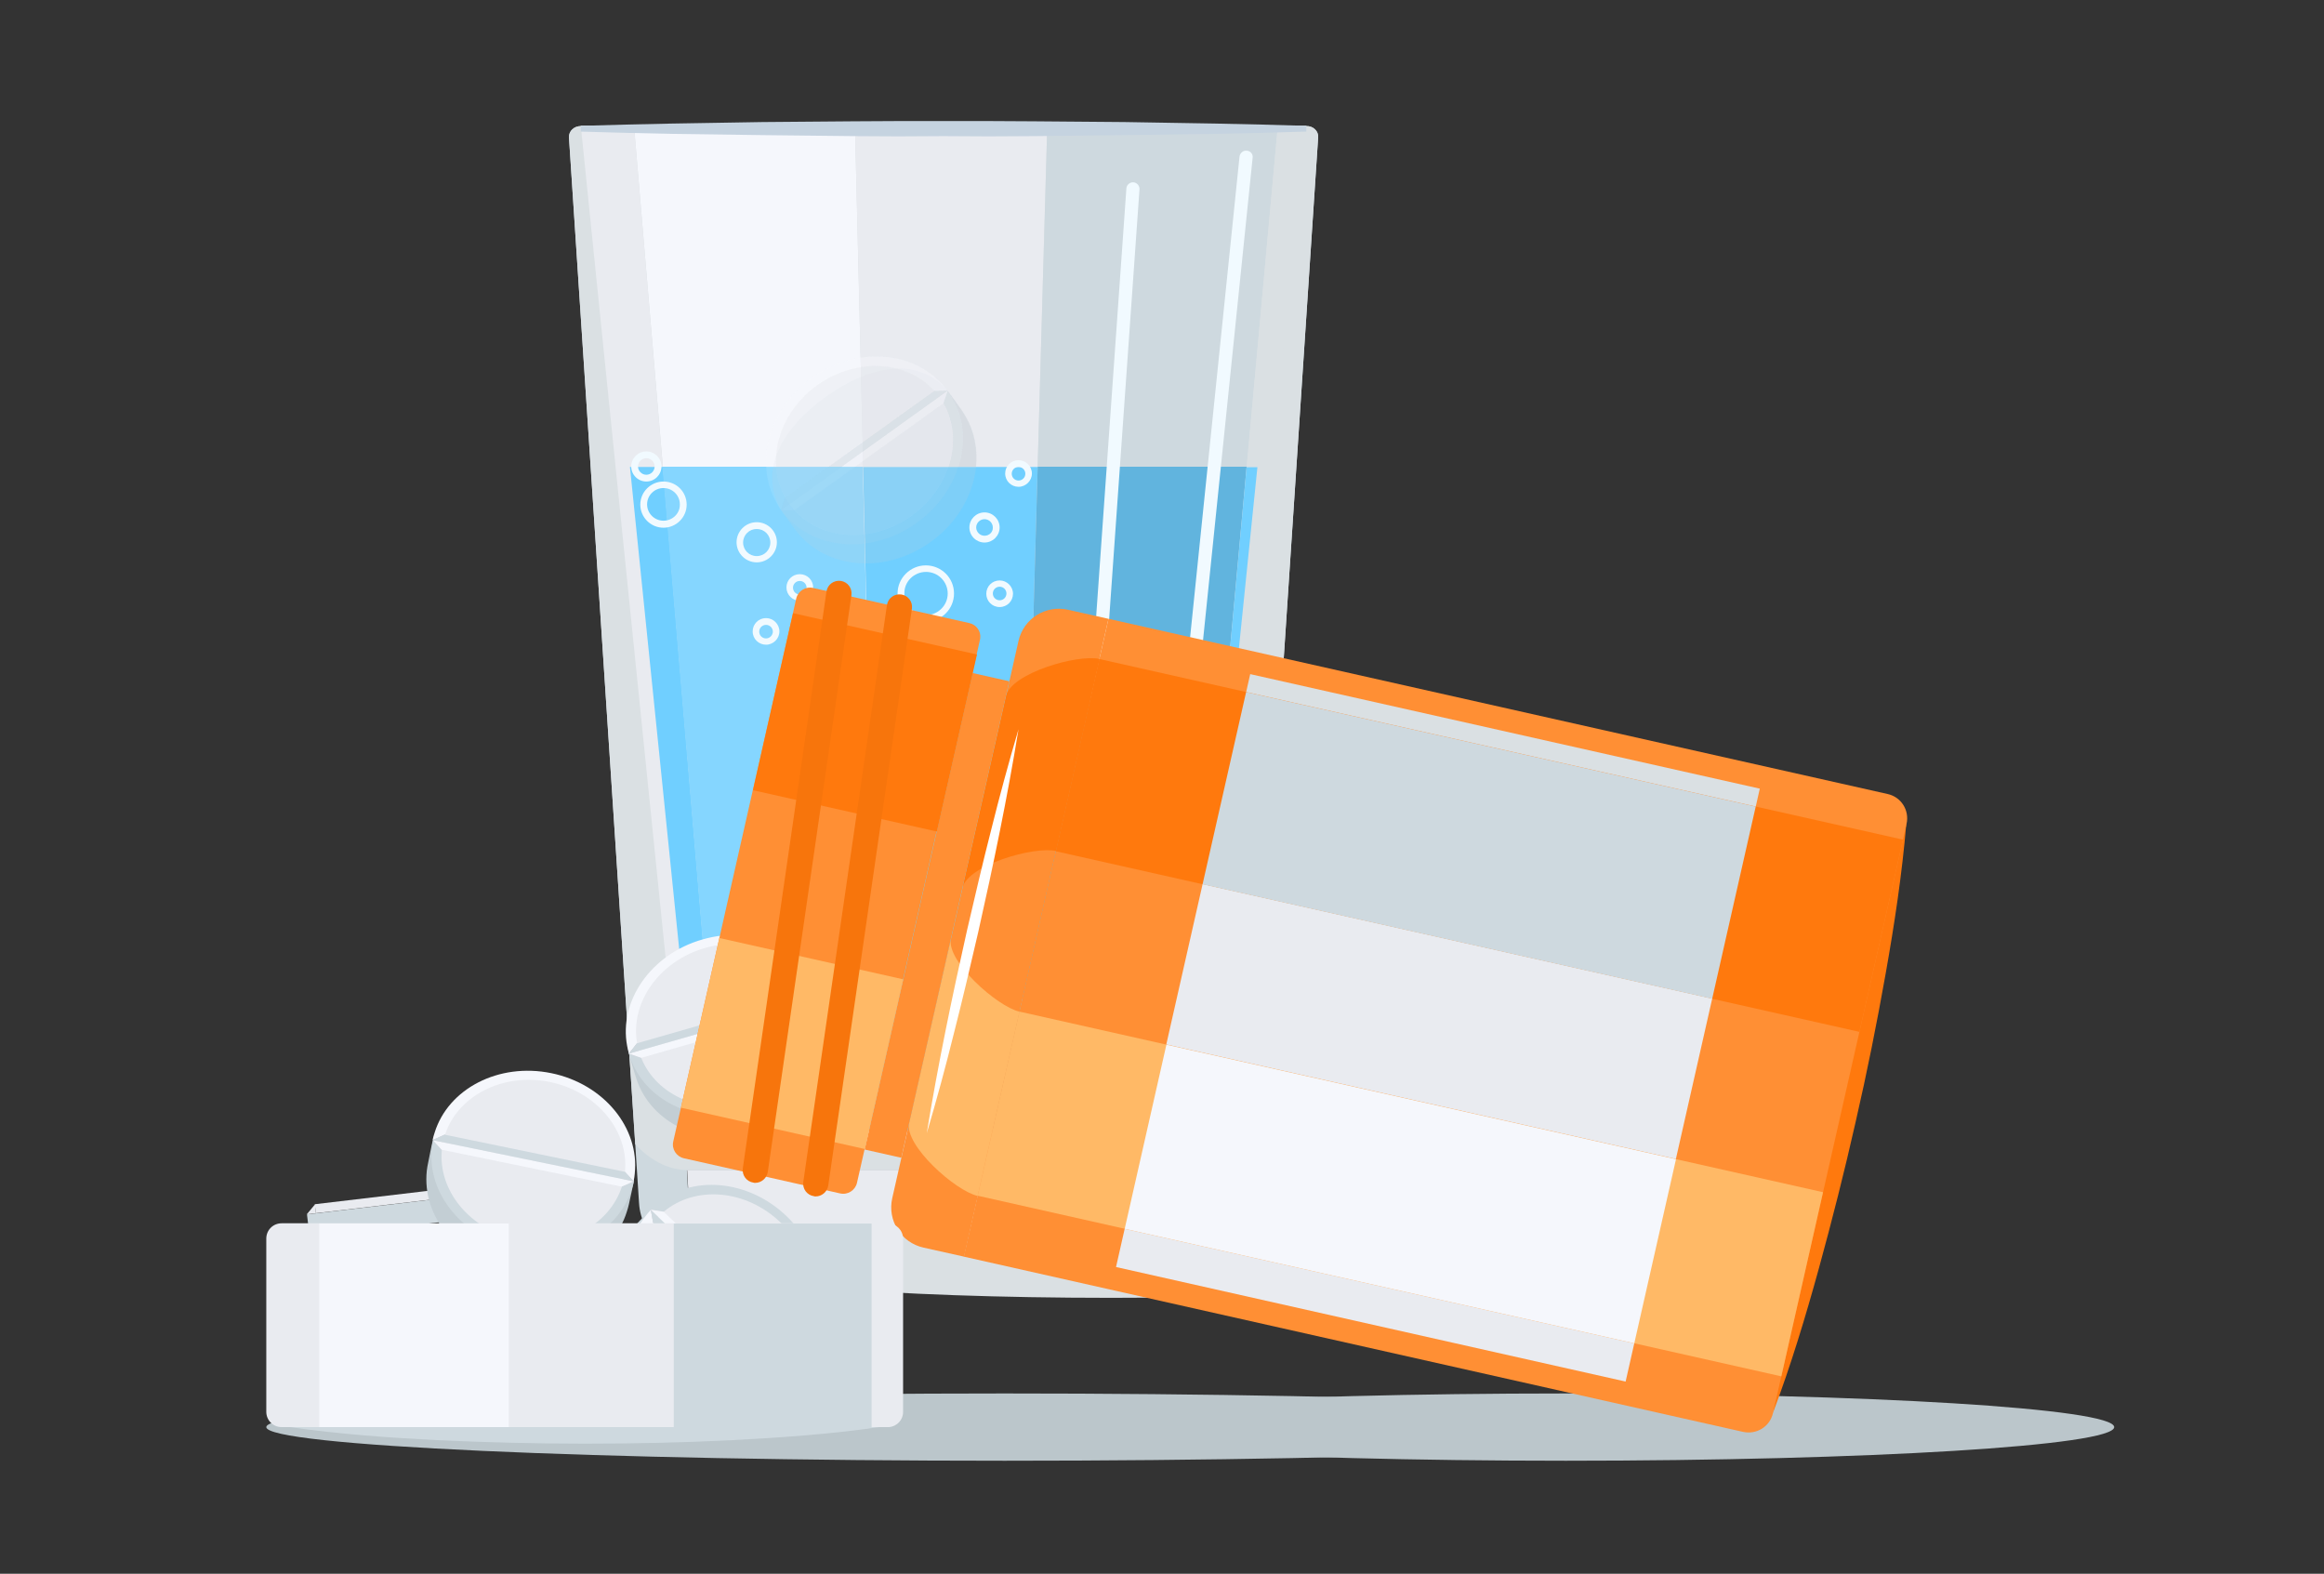 <svg width="288" height="195" viewBox="0 0 288 195" fill="none" xmlns="http://www.w3.org/2000/svg">
<rect x="0" y="0" width="288" height="195" fill="#333333" stroke="none"/>
<mask id="mask0" mask-type="alpha" maskUnits="userSpaceOnUse" x="0" y="0" width="288" height="195">
<rect width="288" height="195" fill="#C4C4C4"/>
</mask>
<g mask="url(#mask0)">
<path d="M163.352 17.022L155.107 141.779L154.639 149.057C154.358 153.256 150.486 156.553 145.832 156.553H141.117C145.021 156.553 148.268 153.287 148.487 149.057L148.706 145.013C148.674 145.013 148.612 145.013 148.581 145.013H85.249C85.218 145.013 85.155 145.013 85.124 145.013L85.343 149.057C85.561 153.256 88.809 156.553 92.713 156.553H87.997C83.313 156.553 79.44 153.287 79.191 149.057L78.722 141.779L70.509 17.022C70.478 16.244 71.133 15.622 71.977 15.622H161.884C162.727 15.591 163.414 16.244 163.352 17.022Z" fill="#CED9DF"/>
<path d="M163.352 17.022L155.107 141.779C153.421 143.614 151.173 144.951 148.706 144.982C148.674 144.982 148.612 144.982 148.581 144.982H85.249C85.218 144.982 85.155 144.982 85.124 144.982C82.657 144.951 80.408 143.614 78.722 141.779L70.509 17.022C70.478 16.244 71.133 15.622 71.977 15.622H161.884C162.727 15.591 163.414 16.244 163.352 17.022Z" fill="#DAE0E3"/>
<path d="M109.014 141.842H93.494C91.932 141.842 90.465 141.499 89.184 140.909L78.566 15.592H105.954L109.014 141.842Z" fill="#F5F7FC"/>
<path d="M129.781 15.592L126.221 141.842H109.014L105.953 15.592H129.781Z" fill="#E9EBF0"/>
<path d="M158.355 15.592L147.05 139.353C145.333 140.909 142.99 141.842 140.399 141.842H126.221L129.781 15.592H158.355Z" fill="#CED9DF"/>
<path d="M89.152 140.909C86.373 139.602 84.374 137.114 84.062 134.128L71.977 15.592H78.566L89.152 140.909Z" fill="#E9EBF0"/>
<path d="M161.884 15.592L149.799 134.128C149.58 136.181 148.581 138.016 147.051 139.353L158.356 15.592H161.884Z" fill="#DAE0E3"/>
<path d="M148.738 144.983L148.519 149.027C148.301 153.225 145.053 156.522 141.149 156.522H92.745C88.841 156.522 85.594 153.257 85.375 149.027L85.156 144.983C85.188 144.983 85.25 144.983 85.281 144.983H148.613C148.644 145.014 148.675 145.014 148.738 144.983Z" fill="#E9EBF0"/>
<path d="M88.996 138.826C87.248 137.706 86.03 135.964 85.842 133.973L78.066 57.863H82.157L88.996 138.826Z" fill="#70CFFF"/>
<path d="M108.95 140.099H93.461C91.806 140.099 90.244 139.633 88.964 138.793L82.094 57.83H106.921L108.95 140.099Z" fill="#85D6FF"/>
<path d="M128.595 57.863L126.252 140.101H108.952L106.953 57.863H128.595Z" fill="#70CFFF"/>
<path d="M154.483 57.861L147.331 136.242C146.082 138.544 143.397 140.099 140.399 140.099H126.252L128.594 57.83H154.483V57.861Z" fill="#61B4DE"/>
<path d="M155.826 57.863L148.05 133.973C147.957 134.782 147.707 135.56 147.332 136.275L154.483 57.894H155.826V57.863Z" fill="#70CFFF"/>
<g opacity="0.33">
<path opacity="0.33" d="M93.961 138.981C97.833 138.545 101.674 138.265 105.547 138.016C109.419 137.799 113.291 137.612 117.164 137.581C121.067 137.612 124.909 137.799 128.781 138.016C132.653 138.234 136.526 138.545 140.367 138.949C136.494 139.043 132.622 139.012 128.75 138.949C126.814 138.949 124.877 138.887 122.941 138.856C121.005 138.825 119.069 138.763 117.164 138.763C115.259 138.732 113.323 138.794 111.387 138.825L105.578 138.918C101.706 139.043 97.833 139.043 93.961 138.981Z" fill="#3C84A8"/>
</g>
<path d="M81.97 57.8C81.97 56.774 81.127 55.934 80.096 55.934C79.066 55.934 78.223 56.774 78.223 57.8C78.223 58.827 79.066 59.666 80.096 59.666C81.127 59.666 81.97 58.827 81.97 57.8ZM79.066 57.8C79.066 57.24 79.534 56.774 80.096 56.774C80.659 56.774 81.127 57.24 81.127 57.8C81.127 58.36 80.659 58.827 80.096 58.827C79.534 58.827 79.066 58.36 79.066 57.8Z" fill="#F1FAFF"/>
<path d="M122.005 63.492C120.974 63.492 120.131 64.331 120.131 65.358C120.131 66.384 120.974 67.224 122.005 67.224C123.035 67.224 123.878 66.384 123.878 65.358C123.878 64.331 123.035 63.492 122.005 63.492ZM122.005 66.384C121.442 66.384 120.974 65.918 120.974 65.358C120.974 64.798 121.442 64.331 122.005 64.331C122.567 64.331 123.035 64.798 123.035 65.358C123.066 65.918 122.598 66.384 122.005 66.384Z" fill="#F1FAFF"/>
<path d="M82.221 59.666C80.659 59.666 79.348 60.942 79.348 62.528C79.348 64.083 80.628 65.389 82.221 65.389C83.782 65.389 85.094 64.114 85.094 62.528C85.094 60.942 83.813 59.666 82.221 59.666ZM82.221 64.519C81.097 64.519 80.191 63.617 80.191 62.497C80.191 61.377 81.097 60.475 82.221 60.475C83.345 60.475 84.251 61.377 84.251 62.497C84.282 63.617 83.345 64.519 82.221 64.519Z" fill="#F1FAFF"/>
<path d="M111.23 73.54C111.23 75.468 112.792 77.023 114.728 77.023C116.664 77.023 118.226 75.468 118.226 73.54C118.226 71.611 116.664 70.056 114.728 70.056C112.823 70.056 111.23 71.611 111.23 73.54ZM114.759 70.865C116.258 70.865 117.445 72.078 117.445 73.54C117.445 75.033 116.227 76.215 114.759 76.215C113.26 76.215 112.074 75.002 112.074 73.54C112.042 72.078 113.26 70.865 114.759 70.865Z" fill="#F1FAFF"/>
<path d="M93.776 69.682C95.15 69.682 96.274 68.562 96.274 67.194C96.274 65.825 95.15 64.706 93.776 64.706C92.402 64.706 91.277 65.825 91.277 67.194C91.277 68.562 92.402 69.682 93.776 69.682ZM93.776 65.546C94.713 65.546 95.462 66.292 95.462 67.225C95.462 68.158 94.713 68.905 93.776 68.905C92.839 68.905 92.089 68.158 92.089 67.225C92.089 66.292 92.839 65.546 93.776 65.546Z" fill="#F1FAFF"/>
<path d="M100.77 77.488C99.396 77.488 98.272 78.608 98.272 79.977C98.272 81.345 99.396 82.465 100.77 82.465C102.144 82.465 103.268 81.345 103.268 79.977C103.268 78.608 102.175 77.488 100.77 77.488ZM100.77 81.656C99.833 81.656 99.083 80.91 99.083 79.977C99.083 79.043 99.833 78.297 100.77 78.297C101.707 78.297 102.456 79.043 102.456 79.977C102.456 80.91 101.707 81.656 100.77 81.656Z" fill="#F1FAFF"/>
<path d="M113.573 82.901C114.603 82.901 115.447 82.062 115.447 81.035C115.447 80.009 114.603 79.169 113.573 79.169C112.542 79.169 111.699 80.009 111.699 81.035C111.699 82.062 112.542 82.901 113.573 82.901ZM113.573 79.978C114.166 79.978 114.635 80.444 114.635 81.035C114.635 81.626 114.166 82.093 113.573 82.093C112.98 82.093 112.511 81.626 112.511 81.035C112.511 80.444 112.98 79.978 113.573 79.978Z" fill="#F1FAFF"/>
<path d="M126.222 57.023C125.285 57.023 124.566 57.769 124.566 58.671C124.566 59.604 125.316 60.319 126.222 60.319C127.127 60.319 127.877 59.573 127.877 58.671C127.877 57.769 127.127 57.023 126.222 57.023ZM126.222 59.542C125.753 59.542 125.378 59.169 125.378 58.702C125.378 58.236 125.753 57.862 126.222 57.862C126.69 57.862 127.065 58.236 127.065 58.702C127.065 59.169 126.69 59.542 126.222 59.542Z" fill="#F1FAFF"/>
<path d="M123.88 75.219C124.817 75.219 125.535 74.473 125.535 73.571C125.535 72.669 124.785 71.922 123.88 71.922C122.943 71.922 122.225 72.669 122.225 73.571C122.225 74.473 122.943 75.219 123.88 75.219ZM123.88 72.7C124.348 72.7 124.723 73.073 124.723 73.54C124.723 74.006 124.348 74.379 123.88 74.379C123.411 74.379 123.037 74.006 123.037 73.54C123.037 73.073 123.411 72.7 123.88 72.7Z" fill="#F1FAFF"/>
<path d="M94.93 76.588C93.994 76.588 93.275 77.334 93.275 78.236C93.275 79.169 94.025 79.885 94.93 79.885C95.836 79.885 96.586 79.138 96.586 78.236C96.586 77.334 95.836 76.588 94.93 76.588ZM94.93 79.107C94.462 79.107 94.087 78.734 94.087 78.267C94.087 77.801 94.462 77.428 94.93 77.428C95.399 77.428 95.774 77.801 95.774 78.267C95.774 78.703 95.399 79.107 94.93 79.107Z" fill="#F1FAFF"/>
<path d="M100.769 72.793C100.769 71.86 100.02 71.145 99.114 71.145C98.177 71.145 97.459 71.891 97.459 72.793C97.459 73.695 98.209 74.442 99.114 74.442C100.02 74.473 100.769 73.726 100.769 72.793ZM99.114 73.664C98.646 73.664 98.271 73.291 98.271 72.824C98.271 72.358 98.646 71.985 99.114 71.985C99.582 71.985 99.957 72.358 99.957 72.824C99.957 73.26 99.582 73.664 99.114 73.664Z" fill="#F1FAFF"/>
<path d="M93.961 141.842C97.833 141.593 101.706 141.468 105.578 141.375C107.514 141.313 109.45 141.313 111.387 141.282L117.195 141.251L123.004 141.282C124.94 141.313 126.876 141.313 128.812 141.375C132.685 141.468 136.557 141.593 140.429 141.842C136.557 142.09 132.685 142.215 128.812 142.308C126.876 142.37 124.94 142.37 123.004 142.401L117.195 142.433L111.387 142.401C109.45 142.37 107.514 142.37 105.578 142.308C101.706 142.246 97.833 142.09 93.961 141.842Z" fill="#D5E5F2"/>
<path d="M140.461 22.591C140.024 22.56 139.618 22.902 139.587 23.338L131.842 133.009C131.811 133.445 132.154 133.849 132.591 133.88C132.623 133.88 132.623 133.88 132.654 133.88C133.091 133.88 133.434 133.538 133.466 133.134L141.21 23.462C141.242 23.027 140.898 22.622 140.461 22.591Z" fill="#F1FAFF"/>
<path d="M154.513 18.672C154.076 18.61 153.67 18.952 153.608 19.388L142.49 127.535C142.459 127.97 142.771 128.375 143.209 128.437C143.24 128.437 143.271 128.437 143.302 128.437C143.708 128.437 144.083 128.126 144.114 127.69L155.232 19.543C155.294 19.108 154.982 18.703 154.513 18.672Z" fill="#F1FAFF"/>
<g opacity="0.55">
<g opacity="0.55">
<path opacity="0.55" d="M117.445 48.406C113.667 44.114 107.733 45.264 102.331 49.153C96.928 53.009 93.93 58.266 96.803 63.211C96.959 63.491 98.302 65.295 98.49 65.544C98.677 65.793 98.864 66.042 99.083 66.291C102.861 70.583 109.919 71.049 115.322 67.162C120.724 63.305 122.536 56.493 119.663 51.547C119.506 51.267 119.35 51.019 119.163 50.739C118.944 50.49 117.633 48.655 117.445 48.406Z" fill="#C3CED4"/>
</g>
<g opacity="0.55">
<g opacity="0.55">
<path opacity="0.55" d="M113.606 64.798C108.203 68.686 101.145 68.219 97.367 63.927C97.148 63.678 96.961 63.461 96.773 63.181H98.397L116.885 49.93L117.416 48.406C117.603 48.655 117.759 48.935 117.915 49.215C120.851 54.129 119.008 60.941 113.606 64.798Z" fill="#CED9DF"/>
</g>
<g opacity="0.55">
<path opacity="0.55" d="M97.303 61.656L96.773 63.18C96.585 62.931 96.398 62.651 96.273 62.372C93.4 57.457 95.211 50.645 100.614 46.789C106.016 42.932 113.074 43.367 116.821 47.66C117.04 47.877 117.227 48.126 117.415 48.406H115.791L97.303 61.656Z" fill="#F5F7FC"/>
</g>
<g opacity="0.55">
<path opacity="0.55" d="M116.916 49.962L98.429 63.212H96.805L97.304 61.657L115.792 48.438L117.447 48.406L116.916 49.962Z" fill="#DDD8E2"/>
</g>
<g opacity="0.55">
<path opacity="0.55" d="M112.98 63.927C108.108 67.411 101.769 67.007 98.365 63.15C98.177 62.932 97.99 62.714 97.834 62.497C97.678 62.248 97.522 62.03 97.365 61.781C94.774 57.333 96.397 51.237 101.269 47.754C106.141 44.27 112.48 44.674 115.853 48.531C116.04 48.749 116.228 48.967 116.384 49.184C116.54 49.402 116.696 49.651 116.852 49.9C119.475 54.316 117.82 60.444 112.98 63.927Z" fill="#E9EBF0"/>
</g>
<g opacity="0.55">
<g opacity="0.55">
<path opacity="0.55" d="M116.916 49.962L98.429 63.212H96.805L117.447 48.406L116.916 49.962Z" fill="#F5F7FC"/>
</g>
<g opacity="0.55">
<path opacity="0.55" d="M117.447 48.406L96.805 63.212L97.304 61.657L115.792 48.438L117.447 48.406Z" fill="#CED9DF"/>
</g>
</g>
</g>
</g>
<path d="M156.263 15.435L150.642 15.311L139.399 15.124L128.157 15.031L122.536 15H116.915H111.325L105.704 15.031L94.461 15.124L83.219 15.311L77.598 15.435L71.977 15.591V16.306L77.598 16.462L83.219 16.586L94.461 16.742L105.704 16.866L111.325 16.897L116.915 16.866L122.536 16.897L128.157 16.866L139.399 16.742L150.642 16.586L156.263 16.462L161.884 16.306V15.591L156.263 15.435Z" fill="#C5D3E0"/>
<g opacity="0.72">
<g opacity="0.72">
<path opacity="0.72" d="M118.757 57.861H120.943C121.162 55.652 120.756 53.475 119.631 51.578C119.475 51.298 119.319 51.049 119.132 50.769C118.944 50.52 117.633 48.654 117.445 48.436C117.633 48.685 117.789 48.965 117.945 49.245C119.475 51.796 119.694 54.906 118.757 57.861Z" fill="#C3CED4"/>
</g>
<g opacity="0.72">
<path opacity="0.72" d="M116.914 49.959C118.288 52.354 118.444 55.184 117.539 57.859H118.757C119.693 54.935 119.475 51.825 117.945 49.212C117.788 48.932 117.632 48.684 117.445 48.404L116.914 49.959Z" fill="#CED9DF"/>
</g>
<g opacity="0.72">
<path opacity="0.72" d="M96.179 57.861C95.898 54.19 97.741 50.271 101.269 47.721C106.11 44.268 112.387 44.641 115.791 48.436H117.415C117.227 48.187 117.04 47.938 116.821 47.69C113.043 43.397 105.985 42.962 100.614 46.819C96.741 49.587 94.711 53.848 94.93 57.861H96.179Z" fill="#F5F7FC"/>
</g>
<g opacity="0.72">
<path opacity="0.72" d="M116.914 49.959L105.891 57.859H117.539C118.413 55.184 118.257 52.323 116.914 49.959Z" fill="#E9EBF0"/>
</g>
<g opacity="0.72">
<path opacity="0.72" d="M101.269 47.721C97.74 50.272 95.897 54.191 96.178 57.861H102.643L115.79 48.437C112.386 44.642 106.109 44.269 101.269 47.721Z" fill="#E9EBF0"/>
</g>
<g opacity="0.72">
<path opacity="0.72" d="M104.268 57.859H105.891L116.915 49.959L117.446 48.404L104.268 57.859Z" fill="#F5F7FC"/>
</g>
<g opacity="0.72">
<path opacity="0.72" d="M115.792 48.435L102.645 57.859H104.268L117.447 48.404L115.792 48.435Z" fill="#CED9DF"/>
</g>
</g>
<path d="M63.469 147.464L38.041 150.471L38.383 153.343L63.812 150.336L63.469 147.464Z" fill="#CED9DF"/>
<path d="M39.027 149.243L38.027 150.456L39.152 150.331L39.027 149.243Z" fill="#E9EBF0"/>
<path d="M62.23 146.474L62.355 147.593L63.48 147.469L62.23 146.474Z" fill="#E9EBF0"/>
<path d="M62.205 146.472L39.01 149.215L39.142 150.326L62.338 147.584L62.205 146.472Z" fill="#E9EBF0"/>
<path d="M102.359 123.551C100.267 118.233 94.271 117.362 87.869 119.166C81.467 121.001 76.876 124.92 77.938 130.55C78.001 130.861 78.656 133.007 78.75 133.318C78.844 133.629 78.937 133.909 79.062 134.22C81.155 139.539 87.65 142.307 94.052 140.472C100.454 138.637 104.451 132.851 103.389 127.221C103.327 126.91 103.265 126.599 103.171 126.288C103.077 126.008 102.484 123.831 102.359 123.551Z" fill="#C3CED4"/>
<path d="M93.242 137.703C86.84 139.538 80.344 136.77 78.252 131.451C78.127 131.171 78.033 130.86 77.939 130.549L79.47 131.078L101.361 124.795L102.36 123.52C102.454 123.831 102.516 124.142 102.579 124.453C103.641 130.051 99.612 135.868 93.242 137.703Z" fill="#CED9DF"/>
<path d="M78.938 129.275L77.939 130.55C77.845 130.239 77.783 129.928 77.72 129.617C76.658 124.018 80.687 118.202 87.089 116.398C93.491 114.563 99.955 117.362 102.078 122.649C102.203 122.929 102.297 123.24 102.391 123.551L100.861 123.023L78.938 129.275Z" fill="#F5F7FC"/>
<path d="M101.361 124.794L79.47 131.077L77.939 130.549L78.939 129.273L100.83 122.99L102.36 123.55L101.361 124.794Z" fill="#DDD8E2"/>
<path d="M92.928 136.646C87.15 138.295 81.311 135.806 79.437 131.016C79.312 130.768 79.249 130.488 79.156 130.208C79.062 129.928 79 129.648 78.968 129.368C78.031 124.329 81.623 119.104 87.4 117.455C93.146 115.807 98.986 118.326 100.891 123.085C100.985 123.334 101.078 123.614 101.172 123.894C101.266 124.174 101.328 124.454 101.359 124.734C102.296 129.772 98.674 134.967 92.928 136.646Z" fill="#E9EBF0"/>
<path d="M101.361 124.794L79.47 131.077L77.939 130.548L102.36 123.55L101.361 124.794Z" fill="#F5F7FC"/>
<path d="M102.36 123.55L77.939 130.549L78.939 129.273L100.83 122.99L102.36 123.55Z" fill="#CED9DF"/>
<path d="M78.531 146.382C79.156 140.721 74.253 137.144 67.757 135.807C61.231 134.469 55.328 135.838 53.642 141.281C53.548 141.561 53.111 143.801 53.049 144.112C52.986 144.423 52.924 144.734 52.892 145.045C52.268 150.737 56.702 156.18 63.229 157.517C69.756 158.855 76.002 155.589 77.688 150.115C77.782 149.804 77.876 149.524 77.938 149.213C78 148.902 78.5 146.693 78.531 146.382Z" fill="#C3CED4"/>
<path d="M63.854 154.684C57.327 153.347 52.893 147.873 53.517 142.212C53.549 141.901 53.58 141.59 53.674 141.279L54.767 142.461L77.064 147.033L78.563 146.38C78.501 146.691 78.407 147.002 78.313 147.282C76.627 152.756 70.35 156.022 63.854 154.684Z" fill="#CED9DF"/>
<path d="M55.11 140.596L53.611 141.249C53.674 140.938 53.767 140.627 53.861 140.347C55.547 134.904 61.793 131.638 68.32 132.975C74.847 134.313 79.281 139.787 78.657 145.448C78.626 145.759 78.594 146.07 78.501 146.381L77.408 145.199L55.11 140.596Z" fill="#F5F7FC"/>
<path d="M77.033 147.035L54.736 142.463L53.643 141.281L55.11 140.597L77.439 145.2L78.532 146.382L77.033 147.035Z" fill="#DDD8E2"/>
<path d="M64.074 153.596C58.203 152.383 54.205 147.469 54.767 142.368C54.799 142.088 54.83 141.808 54.892 141.528C54.955 141.248 55.017 140.968 55.111 140.72C56.641 135.805 62.262 132.881 68.133 134.063C74.004 135.276 78.002 140.191 77.439 145.292C77.408 145.572 77.377 145.852 77.315 146.132C77.252 146.412 77.19 146.691 77.096 146.94C75.566 151.855 69.945 154.809 64.074 153.596Z" fill="#E9EBF0"/>
<path d="M77.033 147.036L54.736 142.463L53.643 141.281L78.532 146.382L77.033 147.036Z" fill="#F5F7FC"/>
<path d="M78.532 146.382L53.643 141.281L55.11 140.597L77.439 145.2L78.532 146.382Z" fill="#CED9DF"/>
<path d="M98.924 167.501C102.484 163.053 100.298 157.424 95.489 152.82C90.711 148.217 84.996 146.195 80.624 149.897C80.374 150.083 78.844 151.732 78.594 151.981C78.375 152.198 78.157 152.447 77.969 152.696C74.378 157.144 75.19 164.142 79.999 168.745C84.777 173.349 91.835 173.94 96.176 170.207C96.425 170.021 96.644 169.803 96.863 169.554C97.144 169.336 98.736 167.75 98.924 167.501Z" fill="#CED9DF"/>
<path d="M82.06 166.692C77.282 162.089 76.47 155.091 80.031 150.643C80.218 150.394 80.436 150.145 80.655 149.928L80.936 151.514L97.3 167.283L98.924 167.532C98.705 167.75 98.487 167.968 98.237 168.185C93.865 171.856 86.838 171.296 82.06 166.692Z" fill="#F5F7FC"/>
<path d="M82.247 150.146L80.623 149.897C80.842 149.68 81.06 149.462 81.31 149.244C85.651 145.543 92.709 146.103 97.487 150.706C102.265 155.309 103.076 162.308 99.516 166.755C99.329 167.004 99.11 167.222 98.892 167.471L98.611 165.885L82.247 150.146Z" fill="#CED9DF"/>
<path d="M97.332 167.253L80.937 151.515L80.656 149.898L82.249 150.146L98.644 165.916L98.925 167.502L97.332 167.253Z" fill="#DDD8E2"/>
<path d="M82.84 165.884C78.531 161.747 77.781 155.433 81.029 151.421C81.216 151.203 81.404 150.985 81.591 150.767C81.778 150.55 81.997 150.363 82.216 150.176C86.15 146.848 92.459 147.346 96.768 151.514C101.078 155.651 101.796 161.934 98.579 165.946C98.423 166.164 98.236 166.381 98.017 166.599C97.83 166.817 97.611 167.003 97.393 167.19C93.458 170.549 87.119 170.021 82.84 165.884Z" fill="#E9EBF0"/>
<path d="M97.332 167.253L80.937 151.515L80.656 149.898L98.925 167.502L97.332 167.253Z" fill="#CED9DF"/>
<path d="M98.925 167.502L80.656 149.898L82.249 150.146L98.644 165.916L98.925 167.502Z" fill="#F5F7FC"/>
<path d="M124.5 180.999C175.034 180.999 216 179.133 216 176.831C216 174.529 175.034 172.663 124.5 172.663C73.966 172.663 33 174.529 33 176.831C33 179.133 73.966 180.999 124.5 180.999Z" fill="#BBC6CB"/>
<path d="M194.045 180.999C231.575 180.999 261.999 179.133 261.999 176.831C261.999 174.529 231.575 172.663 194.045 172.663C156.516 172.663 126.092 174.529 126.092 176.831C126.092 179.133 156.516 180.999 194.045 180.999Z" fill="#BBC6CB"/>
<path d="M137.679 160.814C165.223 160.814 187.551 158.948 187.551 156.647C187.551 154.345 165.223 152.479 137.679 152.479C110.135 152.479 87.807 154.345 87.807 156.647C87.807 158.948 110.135 160.814 137.679 160.814Z" fill="#DAE0E3"/>
<path d="M219.717 175.058C220.248 168.775 221.216 162.617 222.278 156.458C223.371 150.3 224.588 144.204 225.963 138.107C227.337 132.011 228.867 125.977 230.522 119.943C232.208 113.94 234.02 107.937 236.237 102.058C235.706 108.341 234.769 114.5 233.676 120.658C232.583 126.817 231.365 132.913 229.96 139.009C228.586 145.106 227.056 151.14 225.4 157.174C223.745 163.177 221.934 169.18 219.717 175.058Z" fill="#FF790D"/>
<path d="M137.367 76.676L233.926 98.386C235.612 98.76 236.643 100.408 236.268 102.088L219.717 175.088C219.342 176.767 217.687 177.794 216.001 177.42L119.441 155.71L137.367 76.676Z" fill="#FF8F34"/>
<path d="M137.366 76.677L119.472 155.711L114.444 154.591C111.664 153.969 109.947 151.232 110.571 148.464L126.217 79.414C126.842 76.646 129.59 74.935 132.369 75.557L137.366 76.677Z" fill="#FF8F34"/>
<path d="M117.848 116.303C117.223 119.071 123.563 124.732 126.342 125.354L121.158 148.184C118.379 147.562 112.04 141.901 112.664 139.133L117.848 116.303Z" fill="#FFB966"/>
<path d="M126.331 125.346L121.162 148.162L220.748 170.542L225.916 147.725L126.331 125.346Z" fill="#FFB966"/>
<path d="M119.285 109.989C119.91 107.22 128.092 104.825 130.871 105.448L136.274 81.653C133.494 81.031 125.344 83.426 124.688 86.194L119.285 109.989Z" fill="#FF790D"/>
<path d="M136.241 81.661L130.846 105.479L230.431 127.858L235.827 104.04L136.241 81.661Z" fill="#FF790D"/>
<path d="M114.85 140.407C115.537 136.177 116.317 131.978 117.161 127.779C118.004 123.58 118.909 119.412 119.846 115.244C120.814 111.077 121.782 106.909 122.844 102.772C123.875 98.635 124.999 94.498 126.217 90.362C125.53 94.592 124.749 98.791 123.906 102.99C123.063 107.189 122.157 111.357 121.22 115.524C120.252 119.692 119.284 123.86 118.222 127.997C117.192 132.165 116.068 136.302 114.85 140.407Z" fill="white"/>
<path d="M139.375 152.263L138.303 156.996L201.454 171.188L202.526 166.454L139.375 152.263Z" fill="#E9EBF0"/>
<path d="M144.546 129.443L139.377 152.26L202.528 166.451L207.697 143.635L144.546 129.443Z" fill="#F5F7FC"/>
<path d="M149.033 109.546L144.531 129.419L207.682 143.611L212.184 123.737L149.033 109.546Z" fill="#E9EBF0"/>
<path d="M154.425 85.75L149.029 109.568L212.18 123.76L217.576 99.942L154.425 85.75Z" fill="#CED9DF"/>
<path d="M154.931 83.53L154.43 85.745L217.581 99.936L218.082 97.721L154.931 83.53Z" fill="#DAE0E3"/>
<path d="M120.53 83.394L107.154 142.439L111.693 143.459L125.069 84.415L120.53 83.394Z" fill="#FF8F34"/>
<path d="M100.766 72.853L120.128 77.207C121.002 77.394 121.595 78.234 121.471 79.105C121.471 79.167 121.439 79.229 121.439 79.291L106.2 146.568C105.981 147.502 105.044 148.093 104.107 147.875L84.746 143.52C83.809 143.303 83.215 142.369 83.434 141.436L98.674 74.159C98.892 73.226 99.829 72.635 100.766 72.853Z" fill="#FF8F34"/>
<path d="M89.148 116.228L84.385 137.255L107.172 142.376L111.935 121.349L89.148 116.228Z" fill="#FFB966"/>
<path d="M98.282 75.977L93.312 97.914L116.099 103.034L121.069 81.097L98.282 75.977Z" fill="#FF790D"/>
<path d="M93.584 146.568C93.522 146.568 93.428 146.568 93.365 146.537C92.522 146.412 91.929 145.635 92.054 144.764L102.422 73.288C102.547 72.448 103.327 71.857 104.202 71.981C105.045 72.106 105.638 72.883 105.513 73.754L95.145 145.23C95.02 146.008 94.333 146.568 93.584 146.568Z" fill="#F7750C"/>
<path d="M101.078 148.249C101.016 148.249 100.922 148.249 100.859 148.217C100.016 148.093 99.423 147.315 99.548 146.445L109.916 74.968C110.041 74.129 110.821 73.538 111.696 73.662C112.539 73.787 113.132 74.564 113.007 75.435L102.64 146.911C102.515 147.689 101.828 148.249 101.078 148.249Z" fill="#F7750C"/>
<path d="M35.904 176.831C41.994 175.991 48.084 175.524 54.173 175.213C60.263 174.902 66.352 174.778 72.442 174.778C78.531 174.778 84.621 174.902 90.711 175.213C96.8 175.524 102.89 175.96 108.979 176.831C102.89 177.702 96.8 178.137 90.711 178.448C84.621 178.759 78.531 178.884 72.442 178.884C66.352 178.884 60.263 178.728 54.173 178.448C48.084 178.137 41.994 177.702 35.904 176.831Z" fill="#CED9DF"/>
<path d="M111.915 153.504V174.966C111.915 175.93 111.165 176.738 110.197 176.832C110.135 176.832 110.072 176.832 110.01 176.832H34.905C33.843 176.832 33 175.992 33 174.934V153.473C33 152.415 33.843 151.576 34.905 151.576H110.041C111.072 151.607 111.915 152.446 111.915 153.504Z" fill="#E9EBF0"/>
<path d="M63.043 151.606H39.559V176.831H63.043V151.606Z" fill="#F5F7FC"/>
<path d="M108.011 151.606H83.496V176.831H108.011V151.606Z" fill="#CED9DF"/>
</g>
</svg>
